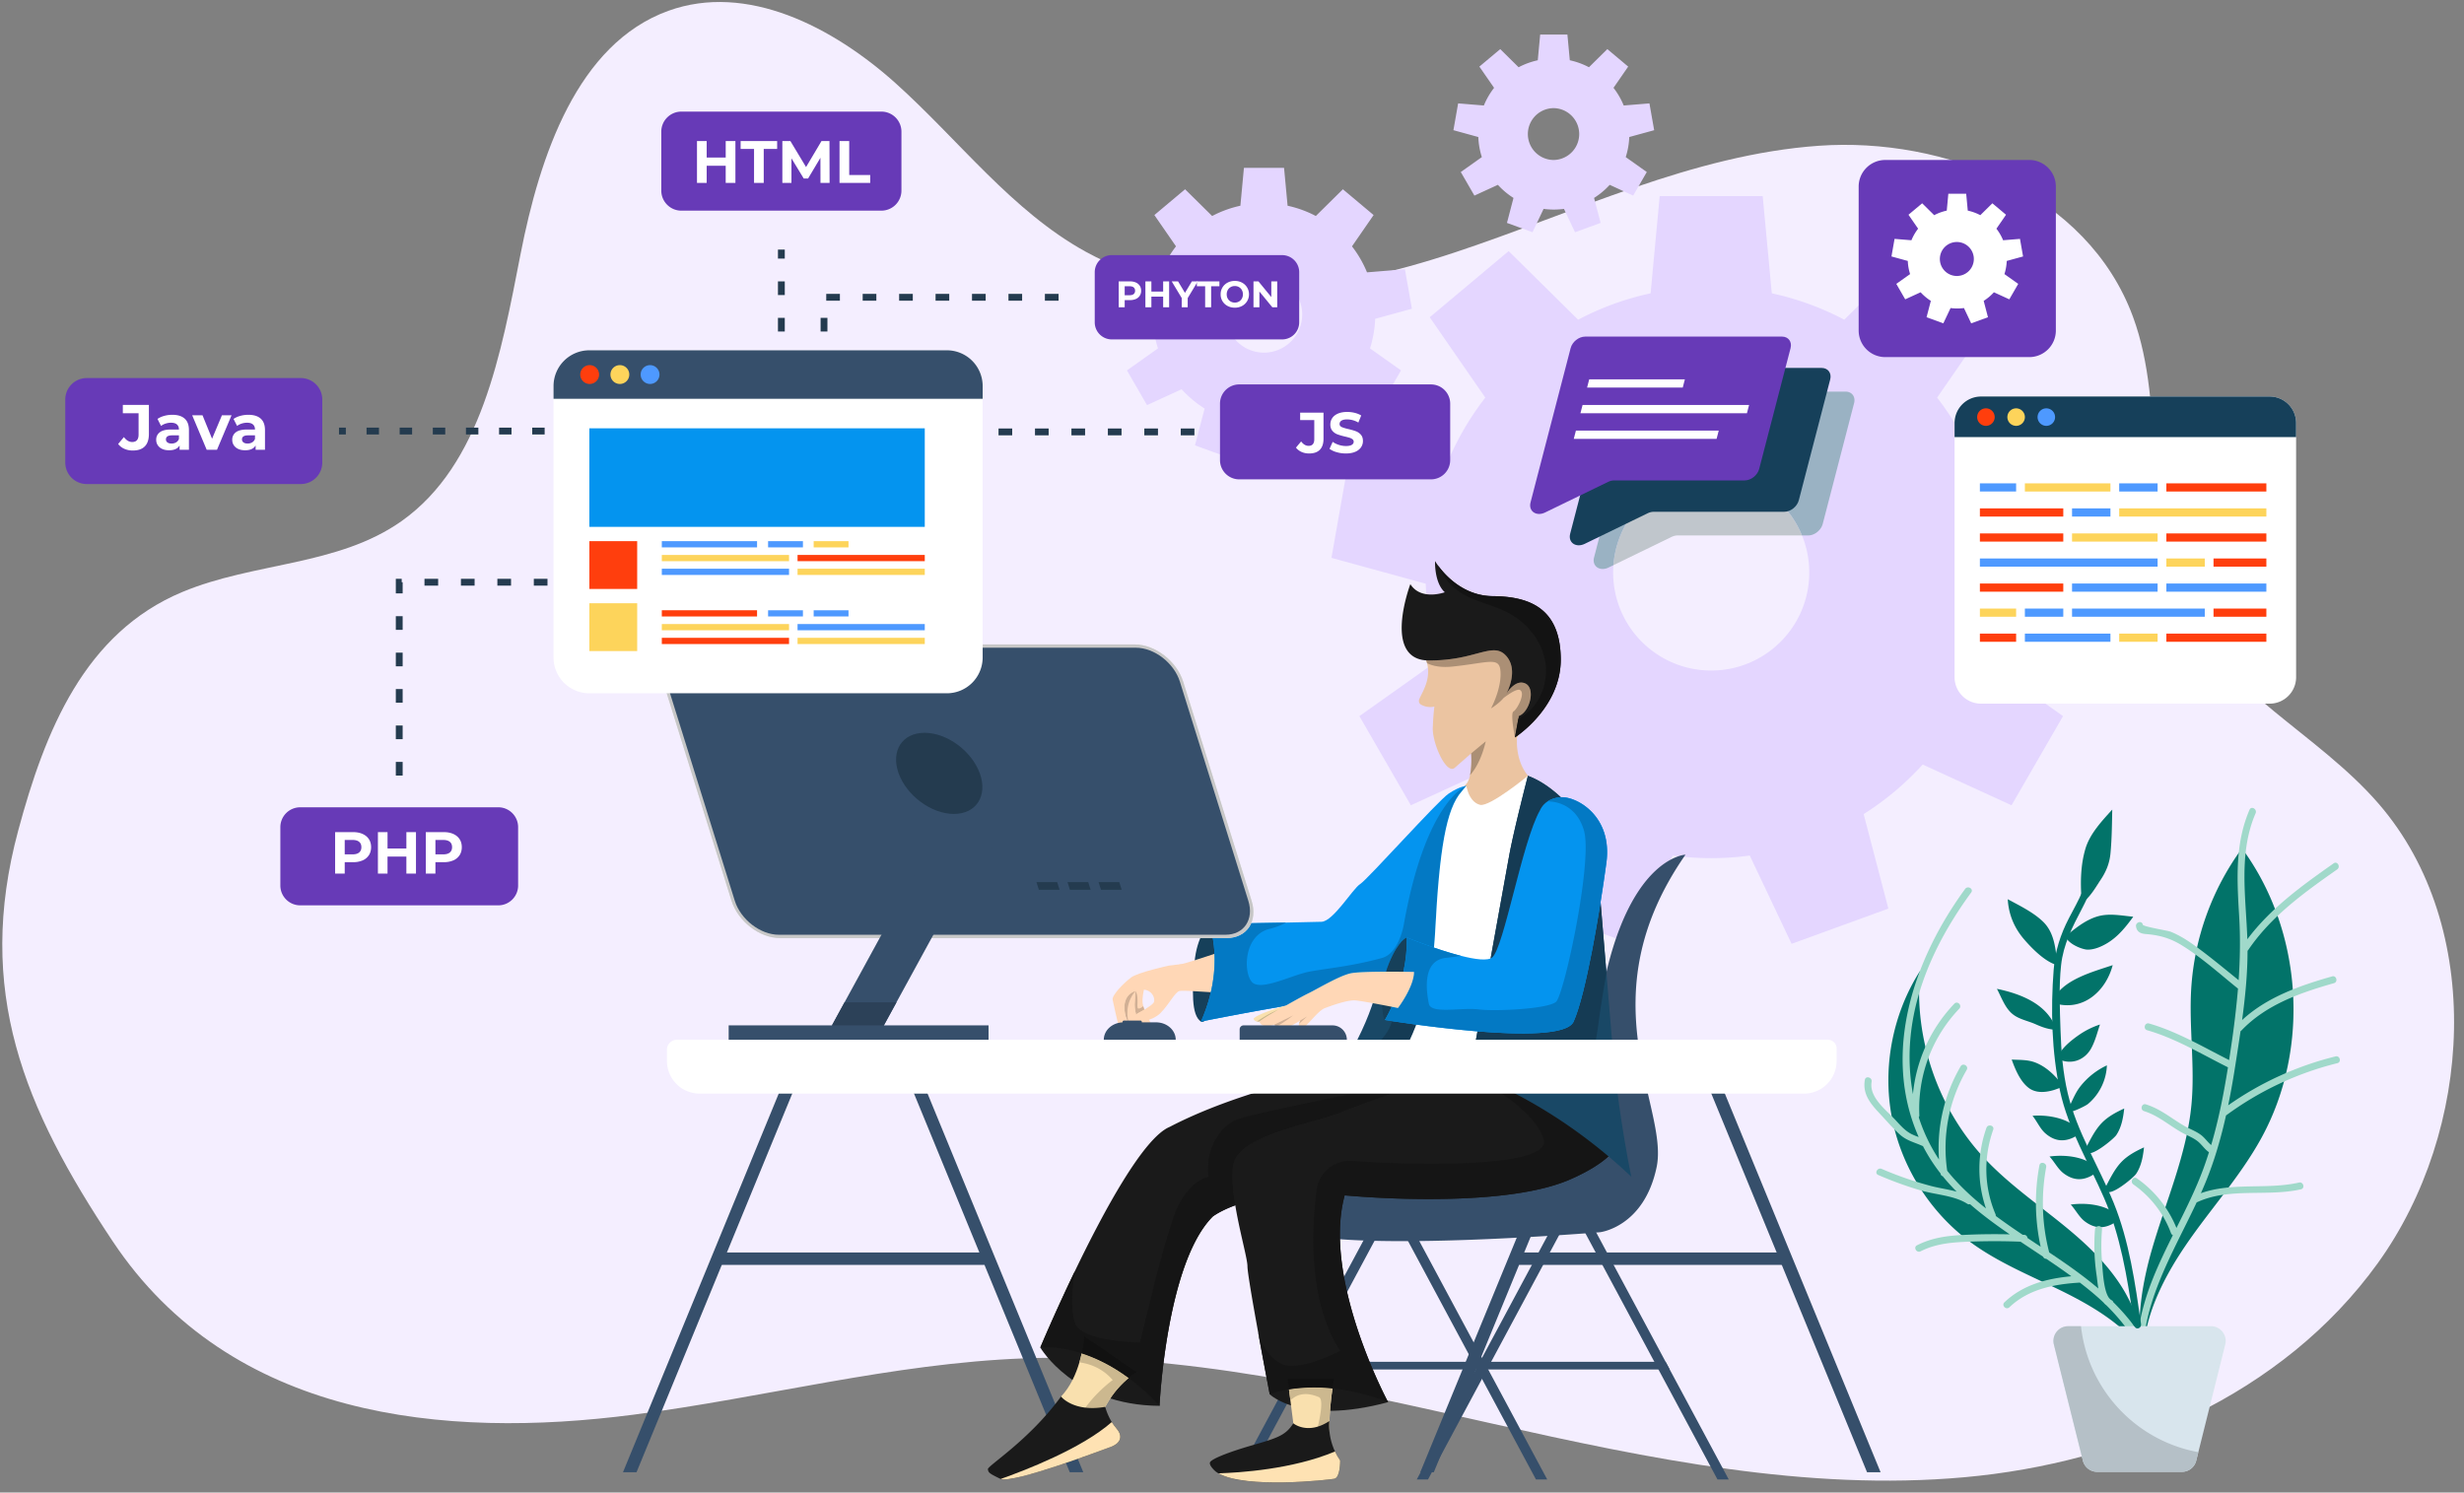 <svg width="241" height="146" fill="none" xmlns="http://www.w3.org/2000/svg"><rect width="100%" height="100%" fill="#808080" stroke="none"/><path d="M17.84 57.907c6.99-2.925 15.225-2.525 21.457-6.947 7.794-5.53 9.725-16.428 11.614-26.088 1.888-9.66 5.555-20.586 14.45-23.81 7.682-2.784 16.093 1.557 22.262 7.102 6.169 5.545 11.36 12.486 18.554 16.45 10.944 6.03 24.321 3.988 36.109.08s23.274-9.567 35.611-10.436c12.337-.869 26.272 4.647 30.727 16.73 3.33 9.036.742 19.78 4.929 28.414 4.031 8.314 13.151 12.33 19.121 19.246 10.391 12.037 9.233 31.942-.094 44.898-9.329 12.957-25.002 19.568-40.437 20.958-15.434 1.391-30.877-1.819-46.026-5.21-15.149-3.39-30.459-6.999-45.94-6.418-12.857.483-25.443 3.846-38.21 5.508-18.532 2.411-39.385.39-50.938-16.952-8.691-13.045-13.474-24.497-9.24-40.214 2.615-9.705 6.46-19.3 16.05-23.312" fill="#F4EEFF"/><path d="M167.37 65.592c-5.297 0-9.591-4.293-9.591-9.589 0-5.297 4.294-9.59 9.591-9.59s9.591 4.293 9.591 9.59c0 5.296-4.294 9.589-9.591 9.589Zm-26.62-1.066-7.791 5.525 2.518 4.361 2.519 4.361 8.687-3.986a28.073 28.073 0 0 0 5.776 4.849l-2.417 9.243 4.733 1.722 4.733 1.722 4.091-8.634a28.17 28.17 0 0 0 7.542 0l4.092 8.635 4.733-1.723 4.732-1.722-2.417-9.243a28.07 28.07 0 0 0 5.775-4.85l8.689 3.987 2.518-4.36 2.518-4.362-7.791-5.525a27.868 27.868 0 0 0 1.304-7.428l9.218-2.53-.875-4.96-.875-4.958-9.52.774a27.902 27.902 0 0 0-3.777-6.528l5.435-7.862-3.858-3.236-3.858-3.238-6.797 6.713a27.744 27.744 0 0 0-7.09-2.58l-.891-9.51h-10.073l-.89 9.51a27.744 27.744 0 0 0-7.09 2.58l-6.796-6.712-3.859 3.237-3.858 3.236 5.435 7.862a27.902 27.902 0 0 0-3.777 6.528l-9.521-.774-.874 4.959-.875 4.96 9.219 2.529a27.839 27.839 0 0 0 1.303 7.428" fill="#E4D6FF"/><path d="M123.629 34.495a3.735 3.735 0 1 1 3.736-3.734 3.735 3.735 0 0 1-3.736 3.734Zm-10.368-.415-3.035 2.152.982 1.7.98 1.697 3.384-1.552a10.9 10.9 0 0 0 2.25 1.888l-.942 3.6 1.844.671 1.843.67 1.593-3.362a11.016 11.016 0 0 0 2.938 0l1.593 3.363 1.843-.671 1.844-.67-.942-3.601a10.927 10.927 0 0 0 2.25-1.888l3.384 1.552.98-1.698.981-1.699-3.035-2.152c.294-.917.469-1.887.509-2.893l3.589-.985-.34-1.932-.34-1.931-3.709.302a10.883 10.883 0 0 0-1.47-2.543l2.116-3.062-1.502-1.26-1.503-1.261-2.647 2.614a10.816 10.816 0 0 0-2.762-1.004l-.346-3.705h-3.924l-.347 3.705c-.975.21-1.902.552-2.761 1.005l-2.647-2.615-1.503 1.26-1.502 1.261 2.116 3.062a10.886 10.886 0 0 0-1.471 2.543l-3.708-.302-.34 1.932-.341 1.931 3.59.985c.039 1.006.215 1.976.508 2.893Zm38.713-18.43a2.536 2.536 0 1 1 0-5.072 2.536 2.536 0 0 1 0 5.071Zm-7.037-.282-2.06 1.46.666 1.153.666 1.153 2.297-1.054c.447.493.961.925 1.526 1.282l-.639 2.443 1.251.456 1.251.455 1.082-2.283a7.442 7.442 0 0 0 1.993 0l1.082 2.283 1.251-.455 1.251-.456-.639-2.444a7.417 7.417 0 0 0 1.527-1.28l2.296 1.053.666-1.153.666-1.153-2.06-1.46a7.4 7.4 0 0 0 .345-1.964l2.437-.668-.232-1.311-.231-1.312-2.517.206a7.359 7.359 0 0 0-.998-1.727l1.436-2.077-1.019-.856-1.02-.855-1.797 1.774a7.345 7.345 0 0 0-1.874-.682l-.235-2.514h-2.663l-.235 2.514a7.345 7.345 0 0 0-1.874.682l-1.797-1.774-1.02.855-1.02.856 1.437 2.077a7.359 7.359 0 0 0-.998 1.727l-2.517-.206-.231 1.312-.231 1.31 2.436.67a7.36 7.36 0 0 0 .345 1.963" fill="#E4D6FF"/><path d="M221.221 111.248c-2.231 4.098-5.504 7.53-8.028 11.452-1.698 2.642-3.417 6.097-3.51 9.413-.003.056-.003.11-.003.165a10.135 10.135 0 0 0-.286-.37c-.061-.51-.1-1.026-.118-1.54a16.948 16.948 0 0 1-.005-.983c.021-1.127.142-2.258.329-3.376a34.65 34.65 0 0 1 .88-3.798c1.354-4.706 3.399-9.267 3.861-14.142.359-3.762-.247-7.557-.023-11.328a25.977 25.977 0 0 1 4.967-13.754c5.916 8.024 6.702 19.506 1.936 28.261" fill="#027369"/><path d="M228.432 103.339a31.36 31.36 0 0 0-10.496 4.783c.289-1.404.531-2.818.749-4.233.155-1.003.312-2.01.459-3.02a.323.323 0 0 0 .087-.066c2.424-2.539 5.754-3.687 9.05-4.63.424-.121.244-.783-.182-.662-3.165.906-6.357 2.014-8.802 4.27.304-2.25.531-4.514.531-6.778a.383.383 0 0 0 .072-.078c2.234-3.297 5.482-5.622 8.698-7.88.358-.253.016-.847-.346-.593-3.083 2.166-6.173 4.393-8.443 7.427-.137-4.117-.885-8.418.808-12.324.173-.4-.417-.75-.592-.346-1.433 3.306-1.232 6.855-1.019 10.372.128 2.13.094 4.219-.049 6.302-1.414-1.142-2.814-2.314-4.285-3.377-.742-.536-1.521-1.029-2.375-1.369-.285-.114-2.682-.487-2.716-.688-.071-.435-.732-.25-.66.182.091.553.459.698.984.74 1.294.103 2.348.397 3.467 1.083 1.965 1.205 3.725 2.808 5.523 4.253a88.792 88.792 0 0 1-.649 5.513c-.072.492-.145.984-.221 1.476-2.542-1.284-5.092-2.797-7.83-3.578-.425-.121-.606.54-.182.661 2.756.786 5.339 2.347 7.901 3.627-.41 2.563-.908 5.118-1.643 7.605-.358-.302-.617-.706-1-.993-.515-.387-1.134-.59-1.685-.915-1.267-.747-2.264-1.62-3.697-2.073-.421-.134-.602.528-.182.661 1.481.469 2.483 1.441 3.814 2.158.537.289 1.119.49 1.574.914.346.323.582.683.96.947a35.75 35.75 0 0 1-.544 1.608c-.736 1.998-1.686 3.9-2.636 5.802a10.89 10.89 0 0 0-3.868-4.851c-.362-.255-.705.339-.346.592a10.105 10.105 0 0 1 3.681 4.768.343.343 0 0 0 .181.197c-.684 1.376-1.354 2.759-1.929 4.185-1.529 3.795-2.302 8.084-.764 12.002.159.406.823.229.661-.183-2.653-6.76 1.514-13.14 4.362-19.212l.012-.004c3.182-1.487 6.834-.524 10.181-1.274.431-.097.249-.758-.182-.662-3.172.712-6.521-.051-9.598 1.04.212-.474.414-.947.6-1.417.796-2.008 1.386-4.08 1.856-6.183A30.855 30.855 0 0 1 228.613 104c.429-.106.247-.768-.181-.661" fill="#A0D9CA"/><path d="M203.155 111.085c-.168.083-.331.177-.503.249-.969.405-1.807.208-2.581-.455-.537-.46-.83-1.19-1.275-1.734 1.455-.108 3.313.204 4.341 1.196.005.247.01.497.018.744m1.78 3.704c-.164.093-.319.198-.487.281-.94.466-1.789.322-2.604-.289-.565-.425-.905-1.135-1.384-1.649 1.445-.202 3.319-.009 4.408.915.022.246.043.495.067.742Zm2.076 4.701c-.163.093-.319.198-.486.281-.941.465-1.79.322-2.605-.289-.565-.425-.904-1.135-1.383-1.649 1.444-.201 3.319-.009 4.408.915.021.246.043.495.066.742m-5.23-13.186c-.333.126-.791.294-.962.342-.784.222-1.682.298-2.376-.213-.818-.604-1.325-1.781-1.681-2.786.812.051 1.606-.01 2.403.326 1.107.464 1.921 1.322 2.631 2.262l-.015.069m-.653-5.574-.002.002c-.727-.021-1.329-.229-2.03-.542-.688-.308-1.499-.457-2.112-.889-.839-.587-1.179-1.652-1.666-2.571 2.441.503 5.01 1.554 5.81 4m.092-6.319c-1.204-.313-2.514-1.675-3.243-2.52-.992-1.157-1.511-2.455-1.602-3.929 1.195.65 2.512 1.282 3.47 2.214 1.115 1.09 1.234 2.733 1.375 4.235Zm5.377-15.219c-.031 1.432-.039 2.872-.174 4.287-.093.98-.431 1.8-.979 2.61-.313.46-.936 1.566-1.559 2.027a.452.452 0 0 0-.293-.198c-.124-1.632-.083-3.341.384-4.905.43-1.44 1.572-2.67 2.621-3.821m2.053 10.482c-.707.976-1.475 1.932-2.513 2.567-.569.347-1.282.663-1.961.653-.489-.006-1.902-.538-2.146-1.304.951-.78 1.975-1.627 3.184-1.961 1.127-.311 2.288-.06 3.436.045m-2.011 4.738c-.662 2.522-2.831 4.48-5.528 3.775a.772.772 0 0 1 .017-.09.464.464 0 0 0-.221-.476c1.052-1.836 3.729-2.537 5.732-3.21Zm-1.246 5.807c-.261.782-.457 1.593-.848 2.313-.669 1.236-2.055 1.666-3.255 1.044a.352.352 0 0 0 .023-.089c.112-.852 1.397-1.809 2.044-2.26a7.956 7.956 0 0 1 2.036-1.008Zm.679 3.995a5.197 5.197 0 0 1-.827 2.614 5.121 5.121 0 0 1-1.04 1.177c-.22.18-1.964 1.06-1.98.663a.163.163 0 0 0-.007-.05c.43-.807.707-1.667 1.301-2.402a7.165 7.165 0 0 1 2.553-2.002m1.695 4.221c-.101.91-.263 1.844-.782 2.608-.242.357-2.544 2.283-2.91 1.645a.304.304 0 0 0-.178-.148c.483-.923.958-1.945 1.664-2.681.613-.638 1.406-1.056 2.206-1.424m1.935 3.8c-.1.91-.263 1.845-.782 2.608-.242.357-2.544 2.283-2.91 1.645a.307.307 0 0 0-.178-.148c.482-.923.958-1.945 1.664-2.681.613-.637 1.406-1.056 2.206-1.424m-.019 19.878c-.003.056-.003.11-.003.165a10.135 10.135 0 0 0-.286-.37c-1.963-2.475-4.79-4.166-7.641-5.576-3.093-1.527-6.336-2.823-9.104-4.882-3.957-2.946-6.741-7.425-7.633-12.277-.891-4.852.121-10.028 2.775-14.187-.591 6.632 1.765 13.472 6.316 18.33 2.597 2.775 5.815 4.882 8.702 7.35 1.893 1.618 3.669 3.439 4.945 5.59.559.946.987 1.973 1.448 2.969l.048.105a.23.23 0 0 1 .021.055c.128.292.183.649.217 1.021.055.59.058 1.223.195 1.707" fill="#027369"/><path d="M208.246 129.08a20.886 20.886 0 0 0-1.55-1.703.283.283 0 0 0-.17-.193c-.031-.014-.059-.038-.087-.058a4.484 4.484 0 0 0-.124-.116c-.575-.68-.65-2.8-.707-3.408a19.814 19.814 0 0 1-.015-3.331c.032-.441-.654-.439-.686 0a19.95 19.95 0 0 0 .154 4.456c.053.353.092.836.177 1.317-1.512-1.287-3.158-2.43-4.809-3.533a19.195 19.195 0 0 1-.296-8.333c.079-.431-.581-.616-.661-.182a20 20 0 0 0 .12 7.958l-.031-.02-1.256-.834c-.019-.155-.128-.301-.327-.31l-.142-.004a66.674 66.674 0 0 1-2.633-1.841.38.38 0 0 0-.028-.178c-1.121-2.652-1.179-5.546-.223-8.255.147-.417-.515-.597-.661-.183a11.976 11.976 0 0 0-.048 7.88c-1.361-1.079-2.635-2.257-3.733-3.614-.019-.024-.036-.049-.056-.072a15.176 15.176 0 0 1 1.906-9.865c.221-.383-.372-.728-.593-.346a15.877 15.877 0 0 0-2.115 9.113 16.702 16.702 0 0 1-1.981-4.135.312.312 0 0 0 .058-.205 14.161 14.161 0 0 1 3.907-10.417c.305-.32-.179-.805-.485-.485a14.862 14.862 0 0 0-4.049 8.844 20.116 20.116 0 0 1-.269-5.189c.406-5.337 2.848-10.274 5.967-14.537.26-.357-.334-.699-.592-.347-5.041 6.891-8.173 16.047-4.546 24.271a6.26 6.26 0 0 1-.713-.296c-.661-.339-1.143-.93-1.646-1.463-.906-.958-2.504-2.164-2.242-3.651.076-.432-.585-.617-.661-.183-.249 1.414.585 2.376 1.502 3.349.643.682 1.259 1.422 1.965 2.04.655.572 1.387.722 2.165 1.075.017.007.034.011.05.016a16.605 16.605 0 0 0 1.723 2.681l.003.024c.022.138.104.214.203.238.429.53.888 1.032 1.367 1.515-.813-.23-1.68-.34-2.476-.548a34.25 34.25 0 0 1-4.854-1.679c-.401-.173-.751.418-.346.592a35.485 35.485 0 0 0 4.21 1.526c1.431.412 3.235.482 4.497 1.291a.3.3 0 0 0 .273.037c1.216 1.062 2.533 2.027 3.885 2.956a63.008 63.008 0 0 0-4.517.056c-1.615.08-3.086.273-4.546 1.011-.394.2-.047.792.346.592 1.613-.816 3.306-.892 5.078-.955a64.611 64.611 0 0 1 4.7.015c.733.492 1.471.978 2.205 1.467a.31.31 0 0 0 .304.204 74.456 74.456 0 0 1 2.458 1.708c-2.403.224-4.739.83-6.543 2.549-.321.305.165.789.485.485 1.873-1.786 4.39-2.262 6.89-2.413.59.451 1.165.917 1.718 1.404.206.181.406.367.604.555.079.1.167.188.268.259 3.495 3.443 5.615 7.934 5.794 12.909.016.44.701.442.686 0-.15-4.186-1.607-8.247-4.251-11.511" fill="#A0D9CA"/><path d="M216.25 129.73h-13.967a1.44 1.44 0 0 0-1.398 1.789l2.84 11.366a1.44 1.44 0 0 0 1.397 1.091h8.288a1.44 1.44 0 0 0 1.398-1.091l2.84-11.366a1.44 1.44 0 0 0-1.398-1.789Z" fill="#D8E5ED"/><path d="M213.41 143.976h-8.287 8.287a1.44 1.44 0 0 0 1.398-1.091l.209-.835-.209.835a1.44 1.44 0 0 1-1.398 1.091Z" fill="#D6D6D6"/><path d="M200.858 131.386Z" fill="#C9D0D6"/><path d="M213.41 143.976h-8.288a1.44 1.44 0 0 1-1.397-1.091l-2.84-11.366a1.441 1.441 0 0 1 1.398-1.789h1.257c.677 6.217 5.397 11.216 11.477 12.32l-.209.835a1.44 1.44 0 0 1-1.398 1.091" fill="#B5C0C7"/><path d="M209.413 129.516c-.575-3.979-1.151-8.095-2.673-11.84-1.459-3.591-3.589-6.917-4.495-10.721-.482-2.026-.642-4.11-.709-6.188-.066-2.09-.17-4.251.054-6.334.221-2.06 1.111-3.765 2.053-5.569.75-1.434 1.374-2.89 1.319-4.54-.015-.44-.701-.442-.686 0 .068 2.045-1.008 3.742-1.916 5.491-.833 1.605-1.352 3.223-1.493 5.036-.302 3.857-.199 8.086.624 11.876.811 3.735 2.809 7.005 4.312 10.477 1.592 3.679 2.25 7.699 2.827 11.652-.155.084-.252.267-.132.459l.288.465c.218.351.68.105.627-.264Z" fill="#027369"/><path d="M148.381 72.135s-.244 2.238 1.127 3.81c1.375 1.574.564 2.812.352 2.979-.214.166-6.435.307-6.435.307l-.314-.745-.423-.993.786-.882s.174-.193.304-.781c.1-.45.17-1.127.115-2.132l-.004.008c-.037.03-.663.578-1.594 1.394-.837.733-2.22-2.428-2.157-3.918.063-1.493.159-2.068.159-2.068s-.571.193-1.275-.166a.422.422 0 0 1-.211-.538c.274-.696 1.175-1.912.768-3.539a4.058 4.058 0 0 0-.205-.6c-.563-1.308 4.548-2.746 8.036-2.227 1.827.274 3.207 1.082 3.092 2.727-.334 4.788-2.121 7.364-2.121 7.364" fill="#EBC4A1"/><path d="M143.778 75.83c.076-.34.134-.812.134-1.458 0-.206-.006-.43-.019-.674l1.423-1.182s-.415 2.083-1.538 3.314m4.396-3.699c-.016-.082-.469-2.367-.142-2.538.333-.176 1.175-1.716.667-2.081a.254.254 0 0 0-.151-.042c-.328 0-.93.388-1.484.807-.453.549-1.233 1.022-1.233 1.022l.052-.1c.269-.534.969-2.098.879-3.498-.047-.727-.3-.957-.958-.957-.699 0-1.858.26-3.713.457-.258.027-.499.04-.724.04-.768 0-1.35-.15-1.788-.37a4 4 0 0 0-.08-.272c.081.005.164.009.25.01h.103c1.642 0 2.903-.25 3.906-.498 1.003-.248 1.748-.497 2.355-.497.463 0 .847.145 1.205.545 1.189 1.338.193 3.362.014 3.703.135-.22.727-1.093 1.458-1.093a.95.95 0 0 1 .403.092c1.016.474.445 2.765-.637 3.176l-.049.267-.333 1.827" fill="#AB8F75"/><path d="M152.655 64.415c.063 4.83-4.481 7.72-4.481 7.72l.333-1.831.049-.267c1.082-.411 1.653-2.702.637-3.176-.908-.426-1.701.742-1.861 1 .179-.34 1.175-2.364-.014-3.702-.826-.924-1.791-.486-3.56-.048a15.631 15.631 0 0 1-4.009.497c-4.615-.026-1.805-7.467-1.805-7.467 1.048 1.653 3.369.793 3.369.793-1.049-.953-.952-3.05-.952-3.05s.092.163.277.415c.656.911 2.473 2.994 5.375 3.016 3.718.034 6.58 1.272 6.642 6.1" fill="#1A1A1A"/><path d="m148.174 72.135.333-1.831c.175-.097.345-.2.508-.308 1.716-1.156 2.502-3.442 2.087-5.47-.411-2.03-1.909-3.75-3.762-4.673-1.446-.718-3.099-1-4.459-1.875a6.094 6.094 0 0 1-1.828-1.864 6.094 6.094 0 0 1-.415-.815c.656.911 2.473 2.994 5.375 3.016 3.718.034 6.58 1.272 6.642 6.1l.001.099c.001 4.77-4.482 7.62-4.482 7.62" fill="#131313"/><path d="m136.073 118.335-7.979 14.873-.406.758-5.77 10.755h-1.102l5.771-10.755.406-.758 7.979-14.873h1.101Zm15.257 26.386h-1.101l-5.278-9.838-.492-.917-.059-.11-.348-.648-7.979-14.873h1.101l7.777 14.494.203.379.347.648.059.11 5.77 10.755Z" fill="#364F6B"/><path d="m153.828 118.335-7.979 14.873-.348.648-.059.11-.491.917-5.279 9.838h-1.101l5.77-10.755.059-.11.348-.648.203-.379 7.775-14.494h1.102Z" fill="#364F6B"/><path d="M169.085 144.721h-1.102l-5.77-10.755-.406-.758-7.979-14.873h1.101l7.979 14.873.407.758 5.77 10.755Z" fill="#364F6B"/><path d="M163.315 133.966h-36.728l.406-.757h35.915l.407.757Zm1.54-50.361s-9.325.368-9.325 28.22a2.332 2.332 0 0 1-2.332 2.331h-29.839c-1.579 0-2.499 1.777-1.594 3.071.836 1.194 2.313 2.475 4.925 3.31 6.137 1.962 29.807 0 29.807 0s4.31-.492 5.537-6.381c1.227-5.89-6.999-16.442 2.821-30.551M87.54 102.454l8.251 20.065h-25.65v1.212h26.15l8.341 20.285h1.323l-17.091-41.562H87.54" fill="#364F6B"/><path d="M174.76 122.519h-25.681l8.25-20.065h-1.323l-17.091 41.562h1.323l8.342-20.285h26.18v-1.212" fill="#364F6B"/><path d="m141.695 92.91-.452 11.251-11.251 2.02c.398-.539.765-1.071 1.103-1.591 3.496-5.373 3.943-9.54 3.943-9.54l2.458-.79 4.199-1.35" fill="#194866"/><path d="m131.02 104.706.075-.116c2.284-1.23 4.021-2.557 4.749-3.921.096-.181.201-.45.311-.785.542.084 1.367.207 2.37.342-.843 2.208-1.648 3.37-1.648 3.37-1.312.21-3.39.573-5.857 1.11" fill="#153B54"/><path d="M124.19 136.389s3.087 3.058 11.578.771l-3.956-3.858-6.492 1.736-1.13 1.351Zm-22.439-4.575s3.266 5.663 11.66 5.704l-2.068-7.813h-5.458l-4.134 2.109" fill="#1A1A1A"/><path d="M111.178 134.212c-2.522 1.653-3.39 4.092-3.39 4.092l-2.461.85-.413.143-1.138-2.688c.918-.953 1.468-2.225 1.798-3.344.413-1.404.476-2.568.476-2.568l5.128 3.515Z" fill="#F9E0AE"/><path d="m148.339 101.496-3.088 5.236s-6.258 3.155-12.232 6.033a360.735 360.735 0 0 1-4.869 2.306c-2.641 1.22-4.748 2.131-5.504 2.301-2.702.606-4.024 1.625-4.024 1.625-4.549 4.548-5.211 18.521-5.211 18.521-5.954-6.448-11.66-5.704-11.66-5.704s1.417-3.388 3.39-7.487c2.791-5.801 6.693-13.028 9.263-14.094 7.853-4.097 19.089-6.107 22.767-6.683a55 55 0 0 1 1.216-.18l9.952-1.874" fill="#1A1A1A"/><path d="M113.411 137.518a21.404 21.404 0 0 0-3.019-2.726c.242-.201.504-.395.786-.58l-5.128-3.515s-.038.71-.251 1.688c-1.572-.508-2.809-.598-3.483-.598-.358 0-.557.025-.565.027 0 0 1.417-3.388 3.39-7.487-.016.082-.613 3.253 0 5.089.62 1.86 6.368 1.901 6.368 1.901s2.04-8.819 3.308-12.347c1.268-3.528 3.39-3.858 3.39-3.858-.371-3.018 1.406-5.127 2.841-5.623 1.432-.496 7.911-1.819 10.351-2.316 2.439-.496 5.21-1.446 6.285-1.987 1.01-.508-.353-1.409-.521-1.516.619.152 2.13.488 3.447.488l.175-.002c.047-.002.094-.002.142-.002.852 0 1.814.174 2.564.349-3.354 1.114-10.109 3.383-12.134 4.242-2.729 1.157-10.337 2.232-10.751 5.291-.145 1.074-.015 2.464.215 3.866-1.474.536-2.199 1.095-2.199 1.095-2.947 2.946-4.262 9.846-4.824 14.342-.305 2.446-.387 4.179-.387 4.179" fill="#151515"/><path d="M130.503 134.872c-.469 2.149-.524 5.292-.524 5.292h-3.363l-.403-3.161-.272-2.131h4.562Z" fill="#F9E0AE"/><path d="M153.604 115.359c-6.947 3.059-22.082 1.571-22.082 1.571-2.232 8.186 4.246 20.23 4.246 20.23-6.947-2.701-11.578-.772-11.578-.772s-.579-3.018-1.14-6.102a.333.333 0 0 1-.005-.028c-.526-2.887-1.033-5.823-1.033-6.382 0-1.158-1.82-6.781-1.406-9.84.414-3.06 8.022-4.134 10.751-5.291 2.509-1.065 12.286-4.295 13.848-4.81l.211-.069 12.843 5.734s2.292 2.7-4.655 5.759" fill="#1A1A1A"/><path d="M118.263 90.375s-1.213 1.143-1.433 3.817c-.221 2.674-.331 5.11.633 5.738.965.628 3.584-7.061 3.584-7.061l-2.784-2.494" fill="#16405A"/><path d="M112.094 99.156c.205.458.428.843.428.843s-.07.744-.443.659c-.374-.085-.77-.799-.77-.799l-.033-.073-.867-1.868-.003-.886-.002-.83 1.588.18s-.302 1.062-.235 1.734c.009.092.029.194.059.3.064.236.169.498.278.74" fill="#FFD7B6"/><path d="M111.132 99.296c-.1-.378-.171-.796-.142-1.184.036-.494.042-.872.038-1.138v-.038a.338.338 0 0 1 .026-.01c.06.128.11.238.126.281.048.13.098.496.074.995-.017.345.012.458.117.458a.547.547 0 0 0 .19-.056.798.798 0 0 0 .255-.188c.03.111.07.228.114.345-.297.178-.57.323-.663.37a.361.361 0 0 0-.135.165" fill="#D1B095"/><path d="M111.004 96.503s.02.156.024.471c.004.266-.002.644-.038 1.138-.08 1.08.608 2.394.573 2.42-.036.025.032.929-.41.721-.222-.105-.48-.543-.681-.951-.198-.404-.342-.78-.342-.78l-.662-1.886 1.536-1.133" fill="#FFD7B6"/><path d="M110.442 100.211c-.06-.125-.125-.252-.179-.365-.083-.192-.133-.324-.133-.324l-.004-.012c-.18-.575-.45-2.082.902-2.574v.038c-1.001 1.24-.803 2.548-.586 3.237" fill="#D1B095"/><path d="M119.586 97.097c-.17.035-1.009-.025-1.902-.085-1.021-.068-2.111-.137-2.345-.064-.438.138-1.035 1.365-1.845 2.159-.811.794-2.219.909-2.392.848-.173-.061-.034-.721.165-.823.199-.101 1.22-.653 1.534-1.002.206-.228.081-.905-.474-1.195-.263-.139-.624-.19-1.093-.063-.052.014-.106.03-.162.048-1.584.537-1.029 2.423-.884 2.763.145.34.517.974.457 1.147-.062.174-.195.851-.265.873-.07.022-.333-.017-.333-.017-.539-.242-1.09-3.407-1.216-3.869-.125-.46 1.14-1.706 1.811-2.205.672-.5 3.664-1.152 3.664-1.152s.968-.11 1.387-.184c.42-.076 3.314-1.041 3.314-1.041.68.633.94 3.787.579 3.862Z" fill="#FFD7B6"/><path d="m142.48 83.609.249 12.138s-8.643 1.38-13.646 2.113c-5.003.731-11.619 2.07-11.619 2.07 2.439-5.506.799-9.555.799-9.555s4.283-.066 7.531-.126c1.674-.032 3.074-.062 3.468-.08 1.158-.056 3.032-3.225 3.777-3.694.744-.468 7.581-8.13 8.656-8.847 1.075-.717 1.716-.754 1.716-.754l-.931 6.735" fill="#0494EF"/><path d="M117.464 99.93c1.038-2.344 1.337-4.425 1.338-6.04.001-2.18-.539-3.515-.539-3.515s4.283-.066 7.531-.126a6.89 6.89 0 0 1-1.606.608c-2.54.627-2.589 4.19-1.762 5.178.186.223.489.312.864.312 1.287 0 3.436-1.043 4.759-1.297 1.71-.328 4.064-.501 7.12-1.34 1.708-.468 2.147-3.335 2.147-3.335 2.154-12.059 6.095-13.5 6.095-13.5l-.435.532c-1.53 1.695-2.191 5.705-2.604 13.726-.028.538-.068 1.06-.118 1.564-1.461-.5-2.627-.975-2.653-.985 0 0-.758.138-1.75 2.508-.114.27-.21.55-.292.83-1.391.005-2.901.04-3.458.162-1.13.248-3.28 1.543-4.134 1.957-.419.202-1.325.702-2.2 1.197l-.176.052a304.34 304.34 0 0 0-8.127 1.513" fill="#0379C4"/><path d="M135.768 137.16c-2.029-.789-3.861-1.183-5.438-1.345.05-.326.107-.644.173-.943h-4.562l.133 1.04c-1.192.193-1.86.466-1.884.476 0 0-.579-3.018-1.14-6.102.053.245.478 2.017 2.078 3.016.333.209.762.293 1.237.293 1.967 0 4.717-1.451 4.717-1.451-3.093-4.733-2.811-11.708-2.303-15.73a3.275 3.275 0 0 1 3.488-2.859c2.086.155 4.925.281 7.761.281 5.753 0 11.501-.518 10.957-2.363-.992-3.362-7.223-6.287-7.223-6.287l.134-.117c.077.026.187.065.327.117 1.588.586 7.068 2.837 13.101 7.926-.761.699-1.936 1.462-3.72 2.247-.568.25-1.19.469-1.853.662-.473.137-.966.26-1.476.371-3.223.7-7.111.9-10.509.9a94.21 94.21 0 0 1-8.244-.361c-.329 1.206-.469 2.497-.468 3.821.005 7.654 4.714 16.408 4.714 16.408" fill="#151515"/><path d="M143.542 77.333s.294 1.176 1.231 1.397c.937.22 4.668-2.839 4.668-2.839l.565 1.681-5.21 27.286s-2.275-.744-4.011-.703c-1.737.041-3.908-.559-3.908-.559s3.081-4.443 3.495-12.464c.413-8.02 1.074-12.03 2.604-13.725l.435-.533.131.46" fill="#fff"/><path d="M159.558 115.112c-6.867-6.513-13.552-9.268-15.335-9.926-.3-.111-.461-.162-.461-.162s3.419-18.962 3.86-21.388c.441-2.426 1.819-7.745 1.819-7.745 3.86 1.42 6.616 6.422 6.616 6.422a23799.38 23799.38 0 0 0 1.655 19.954c.551 6.726 1.846 12.845 1.846 12.845" fill="#194866"/><path d="M137.601 91.712s-.758.137-1.75 2.507c-.993 2.37-.69 5.348-.4 5.554.289.207 4.011-3.321 4.011-3.321l-1.861-4.74Z" fill="#16405A"/><path d="M144.223 105.186c-.3-.111-.461-.162-.461-.162l.747-4.137c1.511.123 3.03.204 4.395.204 2.583 0 4.616-.292 5.004-1.153.921-2.038 1.935-7.287 2.642-11.706l.574 6.915c-.319 1.853-.587 3.507-.736 4.635-.575 4.342-1.051 5.36-3.119 5.36-.114 0-.231-.003-.355-.008-1.629-.076-3.271-1.089-5.226-1.089-.89 0-1.845.21-2.892.813-.195.113-.386.222-.573.328Zm1.572-11.435c.824-4.565 1.628-9.021 1.827-10.115.441-2.426 1.819-7.745 1.819-7.745 1.194.44 2.282 1.221 3.216 2.091l-.046.004c-.545.042-.95.21-1.247.41-.561.377-.738.871-.738.871-1.736 3.019-3.514 13.395-4.672 14.387a.647.647 0 0 1-.159.097" fill="#153B54"/><path d="M157.118 84.393c-.62 4.59-1.995 12.858-3.21 15.545-1.213 2.687-18.457-.165-18.457-.165s2.233-3.556 2.15-8.062c0 0 2.881 1.176 5.291 1.787 1.398.356 2.637.52 3.062.156 1.158-.992 2.936-11.368 4.672-14.387 0 0 .177-.494.738-.87.297-.201.702-.368 1.247-.411 1.572-.124 5.128 1.82 4.507 6.407" fill="#0494EF"/><path d="M148.904 101.092c-5.241 0-12.748-1.203-13.407-1.31l-.046-.008s.297-.473.67-1.293l.612.121s1.553-2.03 1.571-3.528c0 0-.419-.01-1.043-.016a14.68 14.68 0 0 0 .342-3.11l-.002-.236s2.881 1.176 5.291 1.786c-.424.075-.907.144-1.445.198-2.44.248-1.902 3.431-1.696 4.483.097.487.78.598 1.655.598.368 0 .769-.02 1.175-.04.405-.018.815-.038 1.199-.038.288 0 .561.01.808.04.385.048.948.072 1.597.072 2.206 0 5.406-.272 6.013-.816.786-.702 3.597-13.725 2.729-16.743-.784-2.725-3.057-2.857-3.491-2.857l-.072.001c.297-.2.702-.368 1.247-.41a1.71 1.71 0 0 1 .146-.006c1.5 0 4.429 1.653 4.433 5.368.001.332-.022.68-.072 1.046-.62 4.589-1.995 12.857-3.21 15.545-.388.86-2.421 1.153-5.004 1.153" fill="#0379C4"/><path d="m125.767 98.366-.294.358-.433.53-.317.386-.225.049c-.312.066-.882.18-1.264.224-.129.015-.237.021-.306.015a.238.238 0 0 1-.062-.012c-.22-.092-.257-.258-.257-.258.331-.495 3.158-1.292 3.158-1.292" fill="#F9E0AE"/><path d="M122.991 99.93c-.024 0-.045 0-.063-.002.376-.264 1.354-.901 2.099-1.14a33.77 33.77 0 0 0-1.306.78c-.33.219-.447.293-.487.346a2.51 2.51 0 0 1-.243.017Z" fill="#CCB88F"/><path d="M138.304 95.074c-.018 1.497-1.571 3.528-1.571 3.528s-3.446-.69-4.177-.743c-.73-.053-2.219.468-2.977.757-.758.29-1.847 1.998-2.316 1.984-.258-.007-.256-.242-.203-.451.041-.162.115-.307.121-.32 0 0-1.337.84-1.806.84a.825.825 0 0 1-.564-.242c-.109-.102-.166-.199-.166-.199l-.386.124a1.063 1.063 0 0 1-.65-.006c-.266-.096-.398-.293-.398-.352 0-.032.001-.053.023-.08.04-.053.157-.127.487-.347.183-.123.693-.424 1.306-.778.235-.136.486-.279.74-.423.875-.495 1.781-.995 2.2-1.197.854-.414 3.004-1.71 4.134-1.957 1.131-.248 6.203-.138 6.203-.138" fill="#FFD7B6"/><path d="M124.811 100.427c-.109-.102-.166-.199-.166-.199l1.83-.896s-.964.763-1.664 1.095Zm2.249-.278c.041-.162.115-.307.121-.32v-.001l.655-.399-.776.72Z" fill="#D1B095"/><path d="M129.979 140.164h-1.233c.339-1.293.758-3.312.247-3.499-.495-.211-.922-.295-1.29-.295-.688 0-1.167.297-1.49.633l-.139-1.091a15.255 15.255 0 0 1 2.451-.191c.557 0 1.16.027 1.805.094-.31 2.02-.351 4.349-.351 4.349" fill="#CCB88F"/><path d="m126.074 135.912-.133-1.04h4.562c-.066.299-.123.616-.173.943a17.452 17.452 0 0 0-1.804-.094c-.966 0-1.79.083-2.452.191Z" fill="#111"/><path d="M130.503 144.657c-.585.107-8.632 1.008-11.33-.536a2.484 2.484 0 0 1-.276-.181s-.744-.634-.524-.937c.221-.303 1.626-.909 4.107-1.626 2.481-.717 3.263-.962 4.017-2.148 0 0 1.394 1.18 3.527-.224 0 0-.19 1.399.55 2.98.136.29.303.585.507.881 0 0 .028 1.68-.578 1.791" fill="#1A1A1A"/><path d="M130.503 144.657c-.585.107-8.632 1.008-11.33-.536 2.01-.058 7.239-.381 11.401-2.136.136.29.303.585.507.881 0 0 .028 1.68-.578 1.791" fill="#FEE2B3"/><path d="M105.327 139.154c1.031-2.386 3.505-4.157 3.505-4.157-1.049-1.223-2.37-1.615-3.258-1.732.09-.308.164-.605.225-.88 1.335.432 2.913 1.167 4.593 2.407a9.325 9.325 0 0 0-1.8 2.002c-.572.858-.804 1.51-.804 1.51l-2.461.85Z" fill="#CCB88F"/><path d="M110.392 134.792c-1.68-1.24-3.258-1.975-4.593-2.407.213-.978.251-1.688.251-1.688l5.128 3.515c-.282.185-.544.38-.786.58" fill="#111"/><path d="M108.698 141.515c-.682.246-9.537 3.62-10.822 3.159a.368.368 0 0 1-.04-.017c-1.13-.551-1.158-.606-1.213-.937-.055-.331 4.025-2.811 7.154-7.111 0 0 1.218 1.555 4.323 1.012 0 0 .18.729.64 1.482.128.21.279.422.453.62.8.909.193 1.543-.495 1.792" fill="#1A1A1A"/><path d="M108.698 141.515c-.682.246-9.537 3.62-10.822 3.159 2.285-.806 7.904-2.955 10.864-5.57.128.21.279.421.453.62.8.909.193 1.543-.495 1.791" fill="#FEE2B3"/><path d="M62.257 144.016h-1.324l17.092-41.562h1.323l-17.091 41.562Zm120.356 0h1.324l-17.091-41.562h-1.324l17.091 41.562" fill="#364F6B"/><path d="M178.782 101.71H66.212a.978.978 0 0 0-.978.978v1.094a3.198 3.198 0 0 0 3.198 3.198h108.006a3.198 3.198 0 0 0 3.199-3.198v-1.218a.854.854 0 0 0-.855-.854" fill="#fff"/><path d="M130.325 100.302h-8.689a.387.387 0 0 0-.387.387v1.02h10.484c0-.777-.63-1.407-1.408-1.407Zm-15.329 1.407h-7.034c0-.94.86-1.702 1.923-1.702h3.188c1.062 0 1.923.762 1.923 1.702" fill="#364F6B"/><path d="M111.683 100.26h-1.891v-.288c0-.079.064-.143.143-.143h1.604c.079 0 .144.064.144.143v.288" fill="#364F6B"/><path d="M110.995 63.04H67.312c-1.984 0-3.084 1.632-2.456 3.644l6.693 21.433c.628 2.011 2.746 3.643 4.73 3.643h43.683c1.985 0 3.085-1.632 2.456-3.644l-6.692-21.432c-.628-2.012-2.747-3.644-4.731-3.644" fill="#E1E1E1"/><path d="M110.995 63.04H67.312c-1.984 0-3.084 1.632-2.456 3.644l6.693 21.433c.628 2.011 2.746 3.643 4.73 3.643h43.683c1.985 0 3.085-1.632 2.456-3.644l-6.692-21.432c-.628-2.012-2.747-3.644-4.731-3.644" fill="#C7C7C7"/><path d="M76.179 91.438c-1.804 0-3.737-1.49-4.309-3.322l-6.692-21.433c-.572-1.831.43-3.322 2.234-3.322h43.684c1.804 0 3.737 1.49 4.308 3.322l6.693 21.433c.572 1.832-.431 3.322-2.234 3.322H76.179" fill="#364F6B"/><path d="M103.635 87.034h-2.027l-.232-.745h2.026l.233.745Zm3.037 0h-2.026l-.233-.745h2.026l.233.745Zm3.037 0h-2.026l-.232-.745h2.026l.232.745Z" fill="#243B4F"/><path d="m86.508 100.195-.058.106h10.238v1.409H71.271v-1.409h10.1l.06-.106 1.174-2.15 3.432-6.285.177-.322 4.398-7.993h-1.656l.41-1.111h7.916l-.41 1.11H95.69l-4.398 7.995-.177.321-3.432 6.284-1.175 2.151Z" fill="#364F6B"/><path d="M86.45 100.302h-5.078l.058-.107 1.175-2.15h5.078l-1.175 2.15-.058.107" fill="#2C4158"/><path d="M95.834 75.65c.79 2.192-.344 3.97-2.537 3.97-2.192 0-4.612-1.778-5.403-3.97-.791-2.191.344-3.968 2.536-3.968 2.193 0 4.611 1.777 5.403 3.968M72.502 57.373h-.669v-.668h.669v.668Zm0-4.676h-.669v-.924h.669v.924Zm0 2.467h-.669v-.925h.669v.925Zm0-9.864h-.669v-.924h.669v.924Zm0 2.466h-.669v-.924h.669v.924Zm0 2.466h-.669v-.925h.669v.925Zm0-7.398h-.669V42.5h-.334v-.668h1.003v1.002Zm-6.269-.334h-1.215v-.668h1.215v.668Zm3.24 0H68.26v-.668h1.215v.668Zm-32.406 0h-1.215v-.668h1.215v.668Zm3.241 0h-1.216v-.668h1.216v.668Zm3.24 0h-1.215v-.668h1.216v.668Zm3.241 0h-1.215v-.668h1.215v.668Zm3.241 0h-1.216v-.668h1.216v.668Zm3.24 0h-1.215v-.668h1.216v.668Zm3.24 0h-1.214v-.668h1.215v.668Zm3.242 0h-1.216v-.668h1.215v.668Zm3.24 0h-1.215v-.668h1.215v.668Zm-29.165 0h-.669v-.668h.669v.668Z" fill="#243B4F"/><path d="M157.805 55.287c.367-4.962 4.509-8.874 9.565-8.874a9.594 9.594 0 0 1 8.882 5.965h-12.167c-.192 0-.394.049-.587.142l-5.693 2.767" fill="#C0C6CC"/><path d="M156.751 55.658c-.591 0-1.009-.474-.838-1.133l.558-2.148.418-1.608 2.944-11.331c.163-.625.801-1.131 1.425-1.131h19.251c.624 0 .999.506.837 1.13l-3.068 11.81c-.163.624-.8 1.13-1.425 1.13h-.601a9.594 9.594 0 0 0-8.882-5.964 9.592 9.592 0 0 0-9.565 8.873l-.468.227a1.34 1.34 0 0 1-.586.145" fill="#9AB2C3"/><path d="M178.172 35.991h-19.251c-.624 0-1.263.507-1.424 1.13l-2.945 11.333-.418 1.608-.558 2.147c-.224.863.561 1.408 1.424.989l6.161-2.994c.192-.093.394-.142.587-.142h12.767c.625 0 1.263-.506 1.425-1.131l3.069-11.81c.162-.623-.213-1.13-.837-1.13Z" fill="#16405A"/><path d="M174.295 32.926h-19.25c-.625 0-1.263.506-1.425 1.13l-2.944 11.332-.419 1.608-.557 2.148c-.225.862.561 1.407 1.423.988l6.162-2.993c.192-.094.394-.143.586-.143h12.768c.624 0 1.263-.506 1.424-1.13l3.069-11.81c.162-.624-.212-1.13-.837-1.13Z" fill="#673AB7"/><path d="M164.586 37.913h-9.356l.21-.807h9.355l-.209.807Zm6.279 2.509h-16.286l.21-.808h16.286l-.21.809Zm-2.969 2.508h-13.969l.21-.807h13.969l-.21.807Z" fill="#fff"/><path d="M29.42 36.982H8.485a2.1 2.1 0 0 0-2.1 2.1v6.168c0 1.16.94 2.1 2.1 2.1H29.42a2.1 2.1 0 0 0 2.1-2.1v-6.168a2.1 2.1 0 0 0-2.1-2.1Z" fill="#673AB7"/><path d="M12.166 43.905a1.562 1.562 0 0 1-.61-.473l.564-.677c.238.322.51.482.814.482.413 0 .62-.242.62-.726v-2.087h-1.54v-.815h2.549v2.845c0 .539-.133.943-.401 1.212-.267.27-.66.404-1.178.404a1.99 1.99 0 0 1-.818-.165m5.06-.633a.63.63 0 0 0 .276-.342v-.344h-.67c-.401 0-.602.131-.602.394a.35.35 0 0 0 .148.298c.097.073.232.11.403.11a.85.85 0 0 0 .445-.116Zm.834-2.325c.28.249.42.624.42 1.125v1.923h-.915v-.42c-.184.314-.527.47-1.028.47-.259 0-.484-.043-.674-.131a1.01 1.01 0 0 1-.435-.364.947.947 0 0 1-.15-.526.88.88 0 0 1 .354-.74c.235-.179.6-.268 1.093-.268h.777c0-.213-.065-.377-.194-.492-.13-.115-.324-.173-.583-.173-.18 0-.356.029-.53.085a1.397 1.397 0 0 0-.441.229l-.351-.684c.184-.129.404-.229.66-.3.258-.071.522-.106.794-.106.522 0 .923.124 1.203.372m4.586-.323-1.422 3.371h-1.009l-1.416-3.37h1.01l.933 2.293.964-2.294h.94Zm2.018 2.648a.63.63 0 0 0 .276-.342v-.344h-.67c-.401 0-.602.131-.602.394a.35.35 0 0 0 .148.298c.097.073.232.11.403.11a.85.85 0 0 0 .445-.116Zm.833-2.325c.28.249.42.624.42 1.125v1.923h-.915v-.42c-.183.314-.526.47-1.027.47-.259 0-.483-.043-.674-.131a1.01 1.01 0 0 1-.435-.364.947.947 0 0 1-.15-.526.88.88 0 0 1 .353-.74c.236-.179.601-.268 1.094-.268h.777c0-.213-.065-.377-.194-.492-.13-.115-.324-.173-.583-.173-.18 0-.356.029-.53.085a1.404 1.404 0 0 0-.441.229l-.351-.684c.184-.129.404-.229.66-.3.258-.071.522-.106.793-.106.523 0 .924.124 1.203.372" fill="#fff"/><path d="M48.733 78.97h-19.37a1.942 1.942 0 0 0-1.942 1.942v5.706c0 1.073.87 1.943 1.943 1.943h19.37c1.072 0 1.942-.87 1.942-1.943v-5.706c0-1.073-.87-1.943-1.943-1.943Z" fill="#673AB7"/><path d="M35.126 83.391c.147-.122.22-.294.22-.519 0-.227-.073-.403-.22-.525-.147-.12-.361-.182-.643-.182h-.766v1.409h.766c.282 0 .496-.061.643-.183Zm.345-1.811c.265.12.469.29.612.51.143.22.214.481.214.782 0 .298-.071.558-.214.78a1.371 1.371 0 0 1-.612.51 2.288 2.288 0 0 1-.936.177h-.818v1.119h-.939V81.4h1.757c.36 0 .671.06.936.18m5.215-.18v4.058h-.939v-1.664h-1.844v1.664h-.939V81.4h.94V83h1.843v-1.6h.94Zm3.311 1.991c.147-.122.22-.294.22-.519 0-.227-.073-.403-.22-.525-.147-.12-.362-.182-.643-.182h-.766v1.409h.766c.281 0 .496-.061.643-.183Zm.345-1.811c.265.12.468.29.612.51.143.22.214.481.214.782 0 .298-.071.558-.214.78a1.371 1.371 0 0 1-.612.51 2.288 2.288 0 0 1-.936.177h-.818v1.119h-.94V81.4h1.758c.36 0 .671.06.936.18" fill="#fff"/><path d="M86.205 10.918H66.642a1.962 1.962 0 0 0-1.962 1.962v5.764c0 1.083.878 1.962 1.962 1.962h19.563a1.962 1.962 0 0 0 1.963-1.962V12.88a1.962 1.962 0 0 0-1.963-1.962Z" fill="#673AB7"/><path d="M71.93 13.795v4.098h-.95v-1.68h-1.86v1.68h-.949v-4.098h.949v1.616h1.861v-1.616h.95Zm1.82.773h-1.31v-.773h3.572v.773H74.7v3.325h-.948v-3.325Zm6.5 3.325-.005-2.458-1.207 2.025h-.427l-1.2-1.973v2.406h-.89v-4.098h.784l1.534 2.547 1.511-2.547h.779l.012 4.098h-.89Zm1.863-4.098h.948v3.326h2.055v.772h-3.003v-4.098" fill="#fff"/><path d="M125.401 24.954h-16.655a1.67 1.67 0 0 0-1.671 1.67v4.908c0 .922.748 1.67 1.671 1.67h16.655a1.67 1.67 0 0 0 1.671-1.67v-4.907a1.67 1.67 0 0 0-1.671-1.67Z" fill="#673AB7"/><path d="M110.883 28.765a.398.398 0 0 0 .137-.323.403.403 0 0 0-.137-.328c-.092-.075-.226-.113-.401-.113h-.478v.878h.478c.175 0 .309-.038.401-.114Zm.215-1.13a.87.87 0 0 1 .381.318c.09.138.134.3.134.489a.873.873 0 0 1-.134.486.854.854 0 0 1-.381.319 1.44 1.44 0 0 1-.585.11h-.509v.698h-.586v-2.532h1.095c.225 0 .419.037.585.113Zm3.253-.112v2.532h-.585v-1.038h-1.151v1.038h-.586v-2.532h.586v.998h1.151v-.998h.585Zm1.816 1.635v.897h-.586v-.904l-.98-1.628h.622l.676 1.125.677-1.125h.575l-.984 1.635" fill="#fff"/><path d="M117.874 28h-.81v-.477h2.206v.478h-.81v2.054h-.586V28Zm3.306 1.496a.74.74 0 0 0 .284-.287.844.844 0 0 0 .103-.42.84.84 0 0 0-.103-.42.737.737 0 0 0-.284-.287.804.804 0 0 0-.405-.103.804.804 0 0 0-.405.103.744.744 0 0 0-.284.288.84.84 0 0 0-.103.42c0 .156.034.296.103.419a.746.746 0 0 0 .284.287.804.804 0 0 0 .405.103.804.804 0 0 0 .405-.103Zm-1.116.432a1.256 1.256 0 0 1-.674-1.139 1.26 1.26 0 0 1 .674-1.14c.212-.113.448-.17.711-.17.263 0 .499.057.709.17a1.276 1.276 0 0 1 .677 1.14 1.273 1.273 0 0 1-.677 1.14 1.47 1.47 0 0 1-.709.169c-.263 0-.499-.057-.711-.17Zm4.86-2.405v2.532h-.481l-1.262-1.538v1.538h-.579v-2.532h.485l1.258 1.537v-1.537h.579Z" fill="#fff"/><path d="M139.96 37.604h-18.753a1.881 1.881 0 0 0-1.881 1.881v5.526a1.88 1.88 0 0 0 1.881 1.88h18.753a1.881 1.881 0 0 0 1.881-1.88v-5.526a1.88 1.88 0 0 0-1.881-1.88Z" fill="#673AB7"/><path d="M127.304 44.21a1.4 1.4 0 0 1-.548-.423l.505-.606c.214.288.457.432.73.432.371 0 .556-.217.556-.651v-1.87h-1.381v-.728h2.285v2.547c0 .483-.12.845-.36 1.086-.239.241-.591.362-1.055.362-.266 0-.51-.05-.732-.149m3.435.023a2.114 2.114 0 0 1-.699-.328l.309-.685c.168.123.368.223.601.298.231.074.463.112.696.112.257 0 .449-.038.572-.116.124-.076.185-.178.185-.305a.296.296 0 0 0-.109-.233.839.839 0 0 0-.281-.149 5.576 5.576 0 0 0-.463-.123 6.438 6.438 0 0 1-.736-.214 1.197 1.197 0 0 1-.491-.342c-.136-.157-.205-.367-.205-.628 0-.229.062-.435.186-.62.123-.186.309-.333.558-.441.249-.109.553-.163.912-.163.251 0 .496.03.736.09.239.06.449.145.628.258l-.28.69a2.193 2.193 0 0 0-1.089-.308c-.255 0-.442.04-.564.123a.377.377 0 0 0-.183.325c0 .135.071.236.211.3.14.066.354.13.642.195.3.07.545.142.736.213.191.071.354.183.491.337.136.153.205.36.205.622 0 .225-.063.43-.188.615a1.27 1.27 0 0 1-.564.44c-.251.109-.556.163-.915.163a3.22 3.22 0 0 1-.901-.126" fill="#fff"/><path d="M76.758 25.298h-.668v-.886h.668v.886Zm0 3.564h-.668v-1.337h.668v1.337Zm0 3.564h-.668v-1.337h.668v1.337Zm0 3.564h-.668v-1.337h.668v1.337Zm0 3.564h-.668v-1.337h.668v1.337Zm0 3.563h-.668v-1.336h.668v1.337Zm0 3.564h-.668v-1.336h.668v1.336Zm0 3.565h-.668v-1.337h.668v1.337Zm0 3.563h-.668v-1.336h.668v1.337Zm0 3.564h-.668v-1.336h.668v1.336Zm-33.903-.085h-1.337v-.669h1.337v.669Zm3.565 0h-1.337v-.669h1.337v.669Zm3.564 0h-1.337v-.669h1.337v.669Zm3.565 0h-1.337v-.669h1.337v.669Zm3.564 0h-1.336v-.669h1.336v.669Zm3.565 0h-1.337v-.669h1.337v.669Zm3.565 0h-1.337v-.669h1.337v.669Zm3.564 0H66.47v-.669h1.337v.669Zm-28.424.76h-.669V56.62h.576v.334h.093v1.095Zm0 3.564h-.669v-1.337h.669v1.337Zm0 3.564h-.669V63.84h.669v1.336Zm0 3.563h-.669v-1.336h.669v1.336Zm0 3.565h-.669v-1.337h.669v1.337Zm0 3.563h-.669v-1.336h.669v1.336Zm48.925-33.285H86.97v-.668h1.337v.668Zm3.565 0h-1.337v-.668h1.337v.668Zm3.564 0H94.1v-.668h1.337v.668Zm3.565 0h-1.337v-.668h1.337v.668Zm3.564 0h-1.336v-.668h1.336v.668Zm3.565 0h-1.337v-.668h1.337v.668Zm3.565 0h-1.337v-.668h1.337v.668Zm3.564 0h-1.337v-.668h1.337v.668Zm3.564 0h-1.336v-.668h1.336v.668Zm-32.213.535h-.67v-1.203h.802v.668h-.132v.535Zm0 3.564h-.67v-1.336h.67v1.336Zm0 3.565h-.67v-1.337h.67v1.337Zm0 3.563h-.67v-1.336h.67v1.336Zm0 3.564h-.67v-1.337h.67v1.337Zm-2.461-27.96h-1.337v-.669h1.336v.669Zm3.564 0h-1.337v-.669h1.337v.669Zm3.565 0h-1.337v-.669h1.337v.669Zm3.564 0h-1.337v-.669h1.337v.669Zm3.565 0H95.07v-.669h1.337v.669Zm3.564 0h-1.336v-.669h1.336v.669Zm3.565 0H102.2v-.669h1.337v.669ZM80.93 32.426h-.668V31.09h.668v1.336Zm0 3.564h-.668v-1.337h.668v1.337Zm0 3.564h-.668v-1.337h.668v1.337Zm0 3.564h-.668V41.78h.668v1.337Zm0 3.563h-.668v-1.336h.668v1.336Zm0 3.565h-.668v-1.337h.668v1.337Zm0 3.563h-.668v-1.336h.668v1.337Zm0 3.564h-.668v-1.336h.668v1.336Z" fill="#243B4F"/><path d="M92.61 34.266H57.643a3.502 3.502 0 0 0-3.503 3.502v26.547a3.502 3.502 0 0 0 3.503 3.502H92.61a3.503 3.503 0 0 0 3.502-3.502V37.768a3.502 3.502 0 0 0-3.502-3.502Z" fill="#fff"/><path d="M92.61 34.266H57.643a3.502 3.502 0 0 0-3.503 3.502v1.241h41.974v-1.241a3.502 3.502 0 0 0-3.502-3.502Z" fill="#364F6B"/><path d="M90.451 51.538H57.644v-9.64H90.45v9.64Z" fill="#0494EF"/><path d="M62.322 57.612h-4.678v-4.676h4.678v4.676Z" fill="#FF3E0D"/><path d="M62.322 63.687h-4.678V59.01h4.678v4.677Z" fill="#FDD45B"/><path d="M74.047 53.545h-9.316v-.609h9.316v.61Zm4.487 0h-3.408v-.609h3.408v.61Z" fill="#4E99FF"/><path d="M82.99 53.545h-3.406v-.609h3.407v.61Zm-5.815 1.349H64.731v-.61h12.444v.61Z" fill="#FDD45B"/><path d="M90.451 54.894H78.007v-.61h12.444v.61Z" fill="#FF3E0D"/><path d="M77.175 56.242H64.731v-.61h12.444v.61Z" fill="#4E99FF"/><path d="M90.451 56.242H78.007v-.61h12.444v.61Z" fill="#FDD45B"/><path d="M74.047 60.304h-9.316v-.609h9.316v.61Z" fill="#FF3E0D"/><path d="M78.534 60.304h-3.408v-.609h3.408v.61Zm4.456 0h-3.406v-.609h3.407v.61Z" fill="#4E99FF"/><path d="M77.175 61.653H64.731v-.609h12.444v.61Z" fill="#FDD45B"/><path d="M90.451 61.653H78.007v-.609h12.444v.61Z" fill="#4E99FF"/><path d="M77.175 63.001H64.731v-.61h12.444v.61Z" fill="#FF3E0D"/><path d="M90.451 63.001H78.007v-.61h12.444v.61Z" fill="#FDD45B"/><path d="M58.595 36.638a.92.92 0 1 1-1.841 0 .92.92 0 0 1 1.841 0Z" fill="#FF3E0D"/><path d="M61.549 36.638a.92.92 0 1 1-1.842 0 .92.92 0 0 1 1.842 0Z" fill="#FDD45B"/><path d="M64.502 36.638a.92.92 0 1 1-1.84 0 .92.92 0 0 1 1.84 0Z" fill="#4E99FF"/><path d="M221.989 38.787h-28.225a2.59 2.59 0 0 0-2.59 2.589v24.866a2.59 2.59 0 0 0 2.59 2.59h28.225a2.59 2.59 0 0 0 2.59-2.59V41.376a2.59 2.59 0 0 0-2.59-2.589Z" fill="#fff"/><path d="M221.989 38.787h-28.225a2.59 2.59 0 0 0-2.59 2.589v1.379h33.405v-1.38a2.59 2.59 0 0 0-2.59-2.588Z" fill="#16405A"/><path d="M195.097 40.77a.857.857 0 1 1-1.713 0 .857.857 0 0 1 1.713 0Z" fill="#FF3E0D"/><path d="M198.05 40.77a.856.856 0 1 1-1.711.002.856.856 0 0 1 1.711-.002Z" fill="#FDD45B"/><path d="M201.003 40.77a.856.856 0 1 1-1.711.002.856.856 0 0 1 1.711-.002Zm-7.353 6.511h3.544v.8h-3.544v-.8Z" fill="#4E99FF"/><path d="M206.419 47.281v.8h-8.369v-.8h8.369Z" fill="#FDD45B"/><path d="M207.276 47.281h3.756v.8h-3.756v-.8Z" fill="#4E99FF"/><path d="M221.67 47.281v.8h-9.781v-.8h9.781Zm-19.863 2.449v.8h-8.157v-.8h8.157Z" fill="#FF3E0D"/><path d="M202.663 49.73h3.756v.8h-3.756v-.8Z" fill="#4E99FF"/><path d="M221.67 49.73v.8h-14.394v-.8h14.394Z" fill="#FDD45B"/><path d="M201.807 52.18v.8h-8.157v-.8h8.157Z" fill="#FF3E0D"/><path d="M211.032 52.18v.8h-8.369v-.8h8.369Z" fill="#FDD45B"/><path d="M221.67 52.18v.8h-9.781v-.8h9.781Z" fill="#FF3E0D"/><path d="M211.032 54.63v.8H193.65v-.8h17.382Z" fill="#4E99FF"/><path d="M211.889 54.63h3.757v.8h-3.757v-.8Z" fill="#FDD45B"/><path d="M221.67 54.63v.8h-5.168v-.8h5.168Zm-19.863 2.45v.8h-8.157v-.8h8.157Z" fill="#FF3E0D"/><path d="M211.032 57.08v.8h-8.369v-.8h8.369Zm10.638 0v.8h-9.781v-.8h9.781Z" fill="#4E99FF"/><path d="M193.65 59.53h3.544v.8h-3.544v-.8Z" fill="#FDD45B"/><path d="M201.807 59.53v.8h-3.757v-.8h3.757Zm13.839 0v.8h-12.983v-.8h12.983Z" fill="#4E99FF"/><path d="M221.67 59.53v.8h-5.168v-.8h5.168Zm-28.02 2.45h3.544v.8h-3.544v-.8Z" fill="#FF3E0D"/><path d="M206.419 61.98v.8h-8.369v-.8h8.369Z" fill="#4E99FF"/><path d="M211.032 61.98v.8h-3.756v-.8h3.756Z" fill="#FDD45B"/><path d="M221.67 61.98v.8h-9.781v-.8h9.781Z" fill="#FF3E0D"/><path d="M198.477 15.649h-14.081a2.603 2.603 0 0 0-2.603 2.603V32.33a2.603 2.603 0 0 0 2.603 2.602h14.081a2.602 2.602 0 0 0 2.603-2.602V18.25a2.603 2.603 0 0 0-2.603-2.602Z" fill="#673AB7"/><path d="M191.437 26.996a1.662 1.662 0 1 1 0-3.323 1.662 1.662 0 0 1 0 3.323Zm-4.613-.185-1.35.958.436.756.436.755 1.506-.69c.294.322.63.605 1.001.84l-.419 1.602.82.298.82.298.709-1.496a4.816 4.816 0 0 0 1.307 0l.709 1.496.82-.298.821-.298-.419-1.602c.37-.235.707-.518 1-.84l1.506.69.436-.755.436-.756-1.349-.958c.13-.408.208-.84.226-1.287l1.597-.438-.152-.86-.151-.859-1.65.134a4.84 4.84 0 0 0-.654-1.13l.941-1.363-.668-.561-.669-.56-1.178 1.162a4.821 4.821 0 0 0-1.228-.447l-.154-1.647h-1.746l-.154 1.647a4.814 4.814 0 0 0-1.229.447l-1.177-1.163-.669.561-.669.56.942 1.363a4.844 4.844 0 0 0-.655 1.131l-1.649-.134-.152.86-.151.859 1.597.439c.018.446.095.879.226 1.286Z" fill="#fff"/></svg>